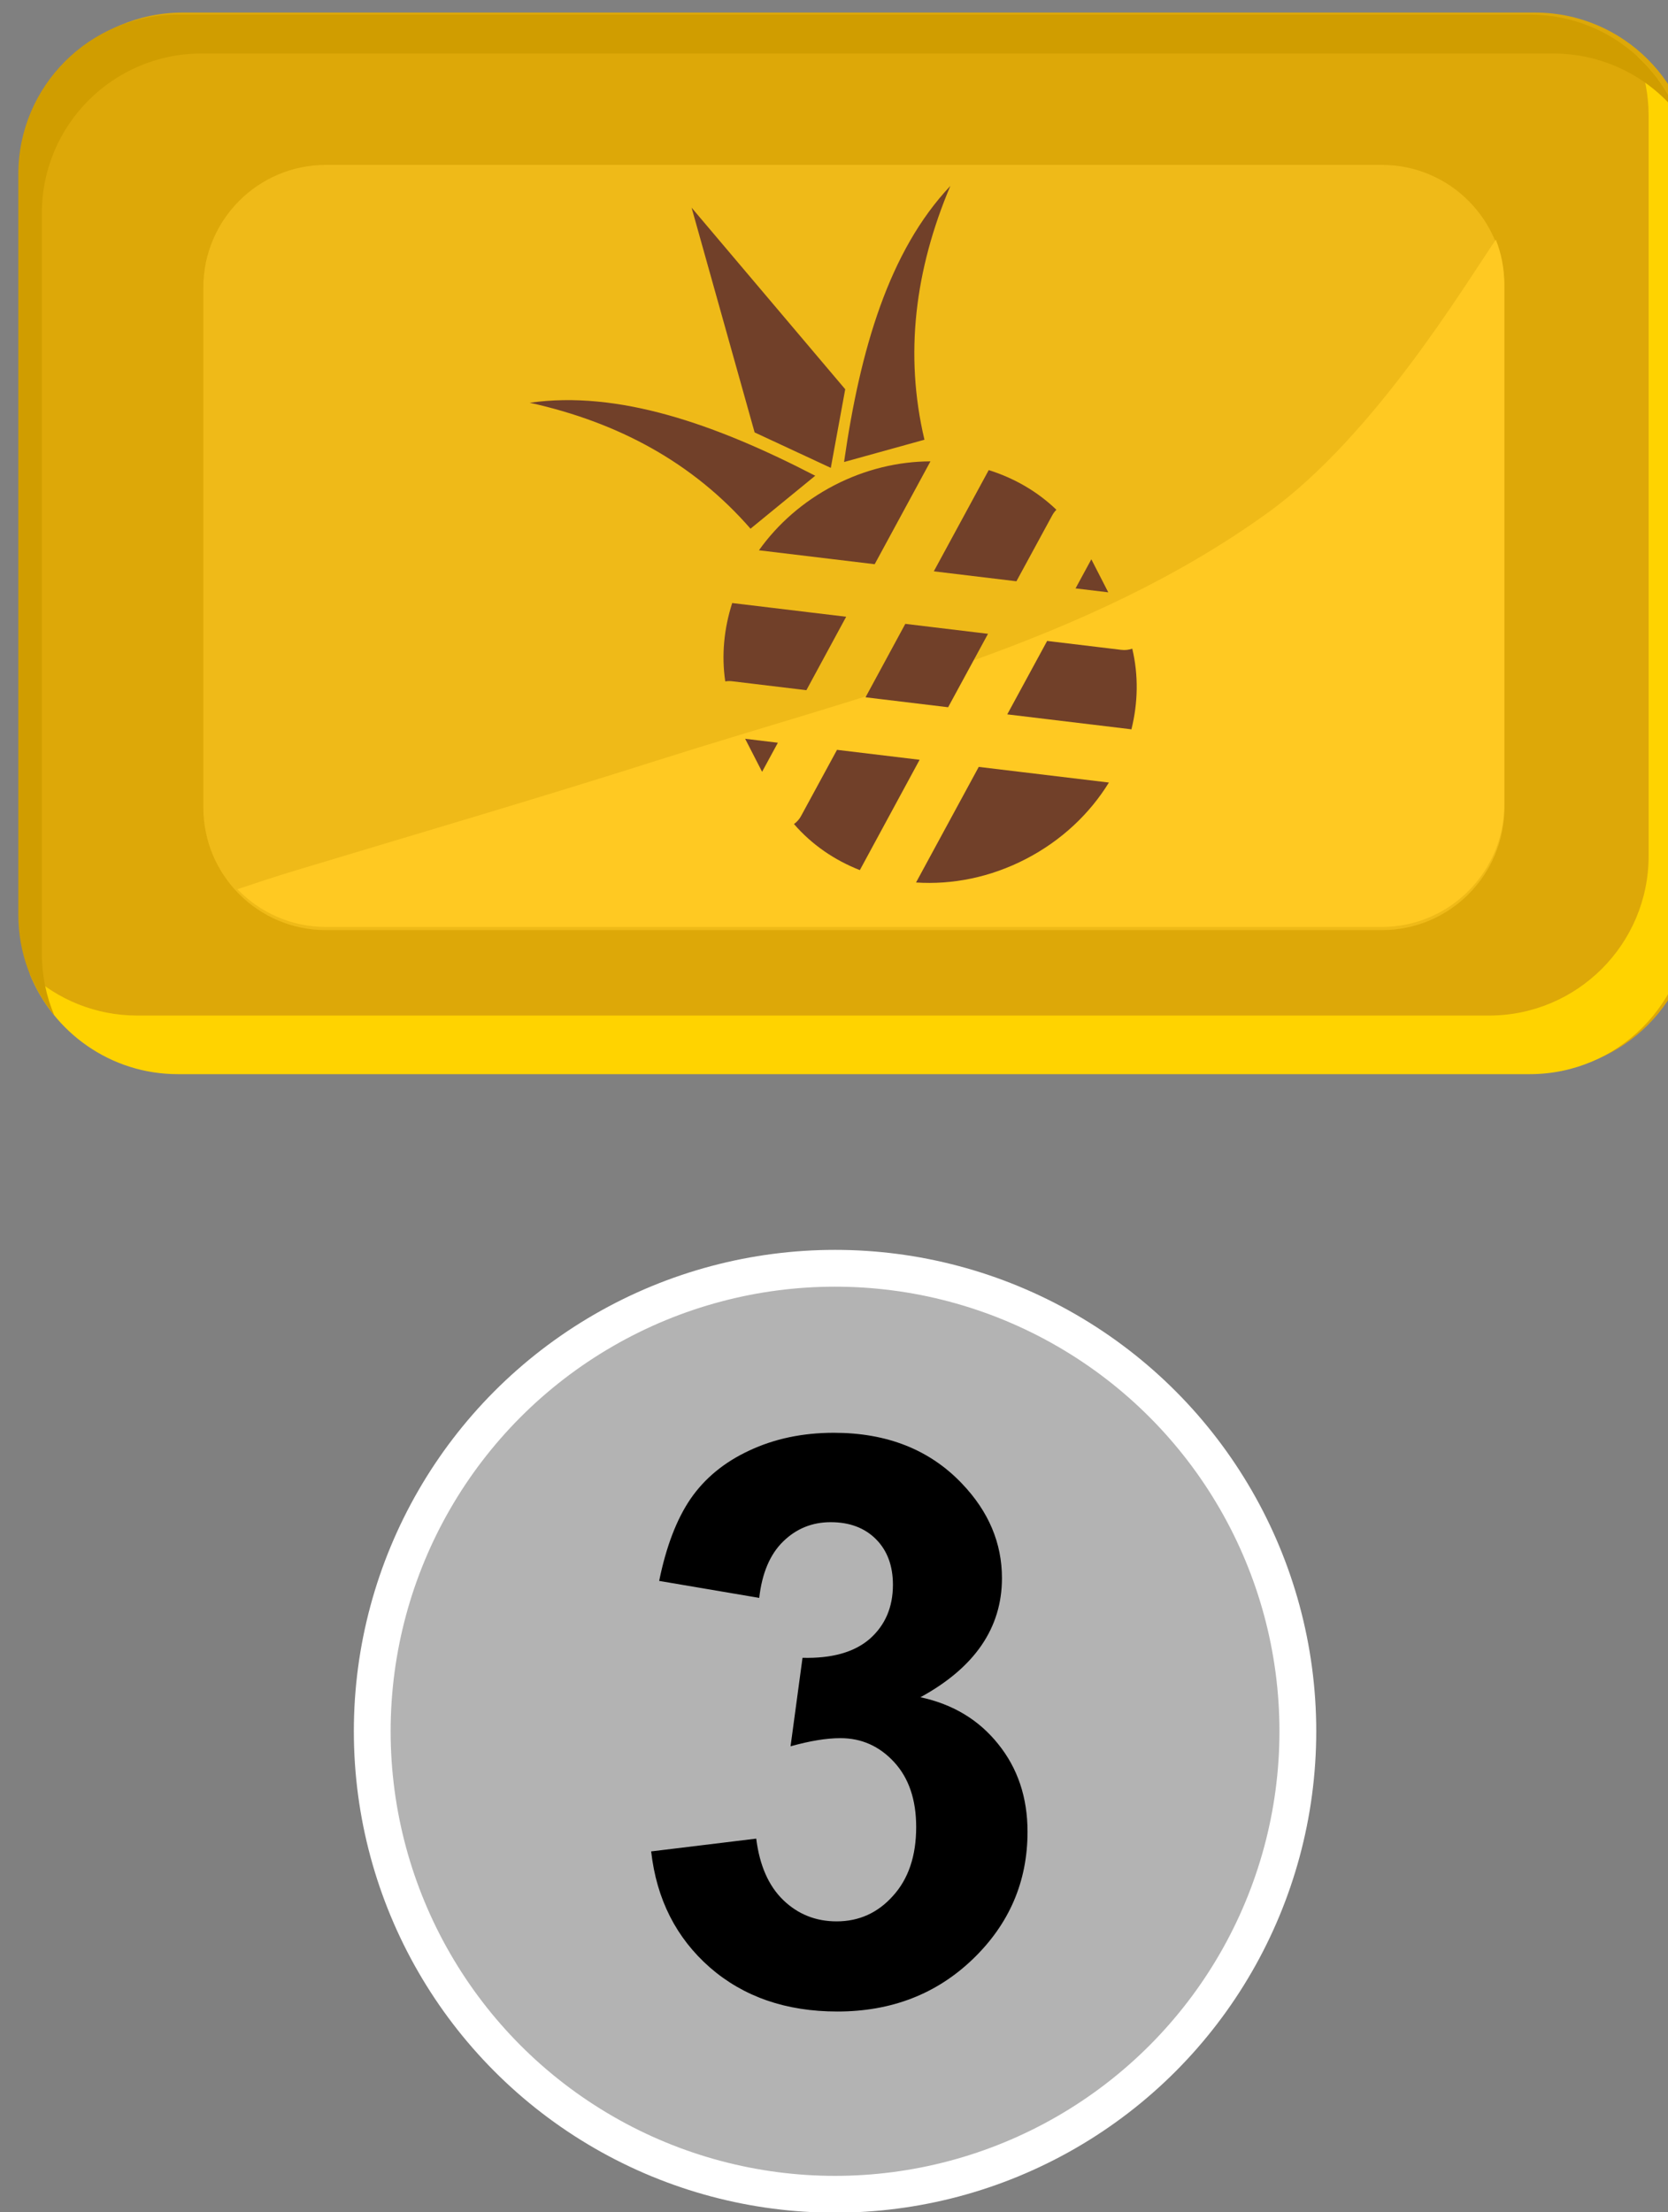<?xml version="1.0" encoding="UTF-8" standalone="no"?>
<!-- Created with Inkscape (http://www.inkscape.org/) -->

<svg
   width="48.069mm"
   height="63.723mm"
   viewBox="0 0 48.069 63.723"
   version="1.1"
   id="svg1597"
   inkscape:version="1.1.1 (3bf5ae0d25, 2021-09-20)"
   sodipodi:docname="2022-UK-02-bonbon_ananas.svg"
   xmlns:inkscape="http://www.inkscape.org/namespaces/inkscape"
   xmlns:sodipodi="http://sodipodi.sourceforge.net/DTD/sodipodi-0.dtd"
   xmlns="http://www.w3.org/2000/svg"
   xmlns:svg="http://www.w3.org/2000/svg">
  <rect x="0" y="0" width="48.069" height="63.723" fill="#808080" stroke="none"/>
  <sodipodi:namedview
     id="namedview1599"
     pagecolor="#ffffff"
     bordercolor="#666666"
     borderopacity="1.0"
     inkscape:pageshadow="2"
     inkscape:pageopacity="0.0"
     inkscape:pagecheckerboard="0"
     inkscape:document-units="mm"
     showgrid="false"
     inkscape:zoom="1.1393826"
     inkscape:cx="320.34894"
     inkscape:cy="292.70239"
     inkscape:window-width="1680"
     inkscape:window-height="1027"
     inkscape:window-x="1912"
     inkscape:window-y="-8"
     inkscape:window-maximized="1"
     inkscape:current-layer="g5573" />
  <defs
     id="defs1594" />
  <g
     inkscape:label="Ebene 1"
     inkscape:groupmode="layer"
     id="layer1"
     transform="translate(-174.072,-63.344)">
    <g
       id="g5573"
       transform="matrix(2.155,0,0,2.155,-230.786,-107.361)">
      <circle
         style="fill:#b3b3b3;stroke:#ffffff;stroke-width:0.492;stroke-miterlimit:1.5;paint-order:stroke fill markers;stop-color:#000000"
         id="path5488"
         cx="199.036"
         cy="102.356"
         r="6.189" />
      <g
         aria-label="3"
         id="text2044"
         style="font-weight:bold;font-size:10.583px;font-family:Arial;-inkscape-font-specification:'Arial, Bold';stroke-width:0.265">
        <path
           d="m 196.576,103.962 1.406,-0.171 q 0.067,0.537 0.362,0.822 0.295,0.284 0.713,0.284 0.45,0 0.754,-0.341 0.31,-0.341 0.31,-0.92 0,-0.548 -0.295,-0.868 -0.295,-0.32 -0.718,-0.32 -0.279,0 -0.667,0.109 l 0.16,-1.183 q 0.589,0.015 0.899,-0.253 0.31,-0.274 0.31,-0.723 0,-0.382 -0.227,-0.61 -0.227,-0.227 -0.605,-0.227 -0.372,0 -0.636,0.258 -0.264,0.258 -0.32,0.754 l -1.338,-0.227 q 0.14,-0.687 0.419,-1.096 0.284,-0.413 0.785,-0.646 0.506,-0.238 1.132,-0.238 1.07,0 1.716,0.682 0.532,0.558 0.532,1.261 0,0.997 -1.09,1.592 0.651,0.14 1.039,0.625 0.393,0.486 0.393,1.173 0,0.997 -0.729,1.7 -0.729,0.703 -1.814,0.703 -1.028,0 -1.705,-0.589 -0.677,-0.594 -0.785,-1.55 z"
           id="path11765" />
      </g>
      <g
         transform="matrix(0.123,0,0,0.123,55.956,-28.935)"
         id="g382-3"
         style="clip-rule:evenodd;fill-rule:evenodd;stroke-linecap:round;stroke-linejoin:round;stroke-miterlimit:1.5">
        <g
           transform="translate(-265.844,-197.287)"
           id="g368-1">
          <g
             transform="matrix(1.072,0,0,1.304,-462.665,335.101)"
             id="g356-4">
            <path
               d="m 1851.87,582.931 c 0,-7.337 -7.25,-13.294 -16.18,-13.294 h -137.15 c -8.94,0 -16.19,5.957 -16.19,13.294 v 61.689 c 0,7.338 7.25,13.295 16.19,13.295 h 137.15 c 8.93,0 16.18,-5.957 16.18,-13.295 z"
               style="fill:#e3ab00;fill-opacity:0.935"
               id="path354-9" />
          </g>
          <path
             d="m 1516.32,1082.67 c 0.79,1.99 1.23,4.16 1.23,6.43 v 80.47 c 0,9.57 -7.77,17.34 -17.34,17.34 h -146.98 c -4.5,0 -8.61,-1.72 -11.69,-4.54 2.56,6.39 8.81,10.91 16.1,10.91 h 146.99 c 9.57,0 17.34,-7.77 17.34,-17.34 v -80.47 c 0,-5.07 -2.18,-9.63 -5.65,-12.8 z"
             style="fill:#ffd300"
             id="path358-1" />
          <path
             d="m 1344.22,1186.91 c -0.88,-2.07 -1.36,-4.35 -1.36,-6.74 v -80.47 c 0,-9.57 7.77,-17.34 17.34,-17.34 h 146.98 c 5.41,0 10.25,2.48 13.43,6.37 -2.63,-6.23 -8.8,-10.6 -15.98,-10.6 h -146.99 c -9.57,0 -17.34,7.77 -17.34,17.34 v 80.47 c 0,4.16 1.47,7.98 3.92,10.97 z"
             style="fill:#d09d00"
             id="path360-6" />
          <g
             transform="matrix(1.41,0,0,0.829,-546.439,191.026)"
             id="g364-0">
            <path
               d="m 1452.7,1105.87 c 0,-8.88 -4.23,-16.08 -9.45,-16.08 h -81.42 c -5.22,0 -9.45,7.2 -9.45,16.08 v 68.17 c 0,8.87 4.23,16.07 9.45,16.07 h 81.42 c 5.22,0 9.45,-7.2 9.45,-16.07 z"
               style="font-variation-settings:normal;opacity:1;vector-effect:none;fill:#efba18;fill-opacity:1;stroke-width:0.925;stroke-linecap:butt;stroke-linejoin:miter;stroke-miterlimit:1.5;stroke-dasharray:none;stroke-dashoffset:0;stroke-opacity:1;-inkscape-stroke:none;stop-color:#000000;stop-opacity:1"
               id="path362-7" />
          </g>
          <path
             d="m 1500.94,1102.59 c -3.42,4.98 -13.19,21.29 -24.76,29.65 -19.63,14.17 -43.64,19.7 -66.4,26.94 -13.05,4.15 -26.19,7.99 -39.3,11.95 -2.09,0.63 -4.21,1.33 -6.36,2.05 2.43,2.52 5.84,4.1 9.61,4.1 h 114.81 c 7.35,0 13.32,-5.97 13.32,-13.33 v -56.49 c 0,-1.72 -0.32,-3.36 -0.92,-4.87 z"
             style="fill:#ffc922"
             id="path366-6" />
        </g>
        <g
           transform="matrix(1.144,0,0,1.149,-170.038,-140.907)"
           id="g372-0"
           style="fill:#4f421d;fill-opacity:1">
          <path
             d="m 1191.49,961.887 -12.37,-1.48 -5.96,10.933 c 3.44,0.226 7.06,-0.479 10.45,-2.228 3.39,-1.749 6.07,-4.295 7.88,-7.225 z m -29.93,3.924 c 1.69,1.948 3.85,3.418 6.26,4.358 0.03,-0.05 0.05,-0.098 0.08,-0.146 l 5.6,-10.289 -7.85,-0.941 -3.4,6.229 c -0.17,0.327 -0.41,0.592 -0.69,0.789 z m -1.53,-7.691 -1.5,2.751 -1.61,-3.123 z m 33.6,-1.264 c 0.63,-2.514 0.68,-5.124 0.08,-7.631 -0.33,0.113 -0.68,0.155 -1.05,0.11 l -7.04,-0.843 -3.79,6.946 11.63,1.393 c 0.06,0.007 0.11,0.015 0.17,0.025 z m -25.27,-3.032 7.85,0.941 3.79,-6.946 -7.86,-0.941 z m -12.67,-8.916 c -0.78,2.413 -1.03,4.945 -0.66,7.413 0.21,-0.035 0.43,-0.041 0.66,-0.013 l 7.05,0.843 3.78,-6.946 z m 34.13,-4.136 1.61,3.123 -3.11,-0.372 z m -9.75,-8.439 -5.22,9.576 7.85,0.941 3.4,-6.229 c 0.11,-0.203 0.24,-0.381 0.4,-0.535 -1.8,-1.728 -4.01,-2.995 -6.43,-3.753 z m -21.84,7.586 11,1.317 5.3,-9.729 c -3.03,0.008 -6.18,0.739 -9.15,2.269 -2.96,1.53 -5.38,3.671 -7.15,6.143 z m 5.35,-7.051 c -9.52,-4.904 -18.73,-8.092 -27.13,-6.904 8.41,1.854 15.51,5.662 20.98,11.912 z m -11.75,-25.356 14.6,17.175 -1.37,7.436 -7.24,-3.352 z m 14.49,24.057 c 1.52,-10.603 4.26,-19.953 10.1,-26.111 -3.36,7.924 -4.38,15.919 -2.46,24.004 z"
             style="fill:#714029;fill-opacity:1"
             id="path370-4" />
        </g>
        <g
           transform="matrix(1.144,0,0,1.149,-167.401,-142.037)"
           id="g376-4" />
        <g
           transform="matrix(1.144,0,0,1.149,-167.401,-142.037)"
           id="g380-3" />
      </g>
    </g>
  </g>
</svg>
